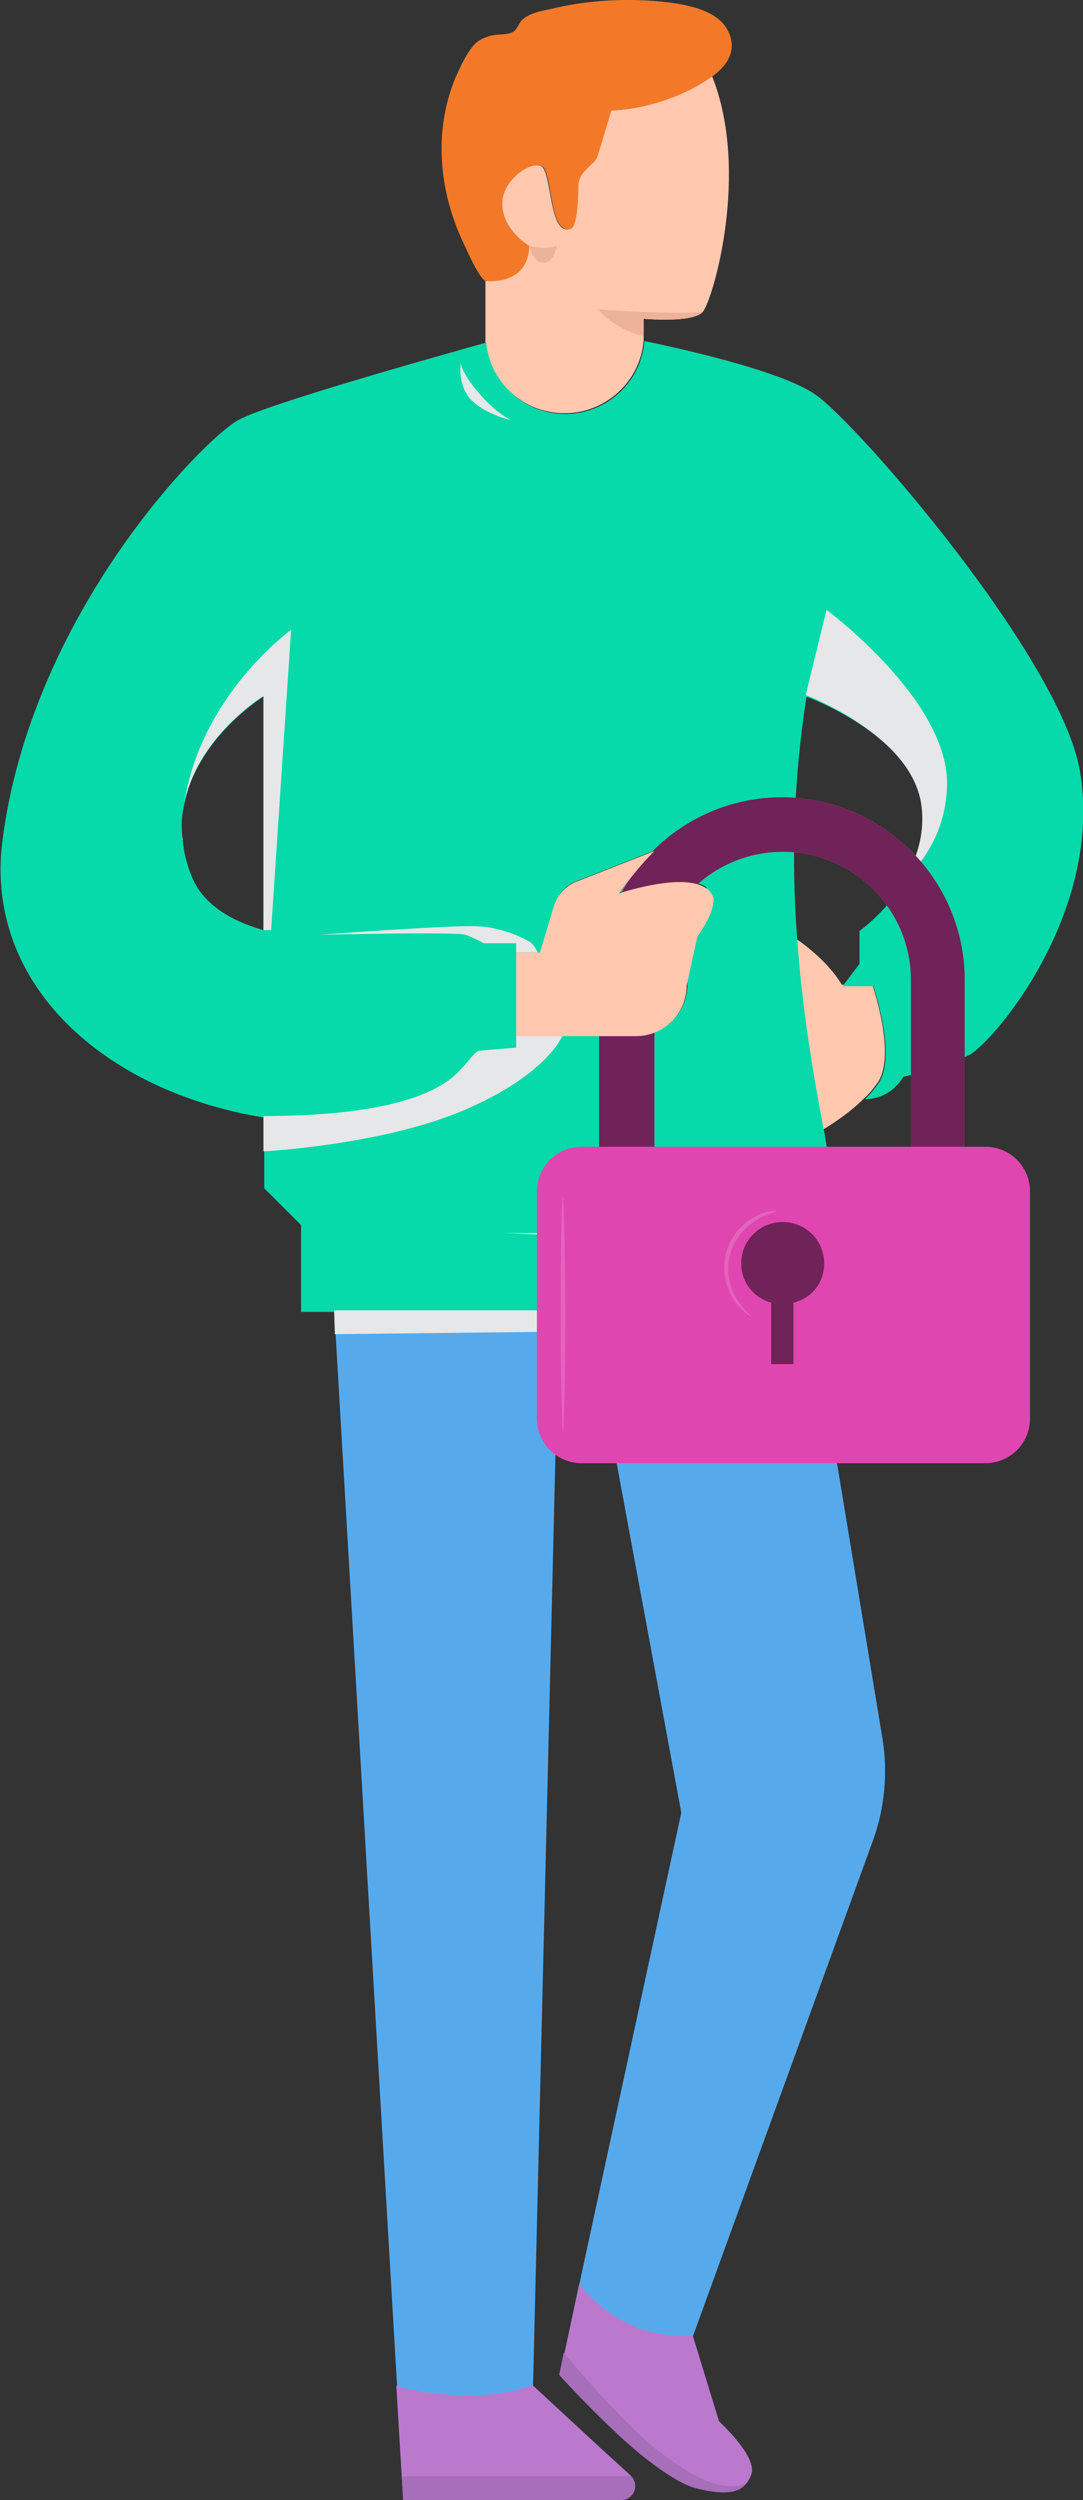 <?xml version="1.0" encoding="utf-8"?>
<!-- Generator: Adobe Illustrator 24.3.0, SVG Export Plug-In . SVG Version: 6.00 Build 0)  -->
<svg version="1.1" id="Layer_1" xmlns="http://www.w3.org/2000/svg" xmlns:xlink="http://www.w3.org/1999/xlink" x="0px" y="0px"
	 viewBox="0 0 141 325.5" style="enable-background:new 0 0 141 325.5;" xml:space="preserve">
<rect x="0" y="0" width="141" height="325.5" fill="#333333" stroke="none"/>
<style type="text/css">
	.st0{fill:#56AAEC;}
	.st1{fill:#FFC8AF;}
	.st2{fill:#BB79CE;}
	.st3{fill:#06DAAA;}
	.st4{fill:#E6E7E8;}
	.st5{fill:#F37928;}
	.st6{fill:#EDB29A;}
	.st7{fill:#A76EBA;}
	.st8{fill:#E8505B;}
	.st9{fill:#702358;}
	.st10{fill:#E046B0;}
	.st11{opacity:0.5;}
	.st12{opacity:0.17;}
	.st13{fill:#FAFAFA;}
</style>
<g>
	<path class="st0" d="M113.7,239.5l-23.5,64.7c-6,0.2-10.9-2-14.8-6.7l13.3-61.5l-10.8-58.4h-5.3l-3.2,133
		c-4.5,1.9-12.6,1.7-17.7,0.1l-8-136.9l-0.2-3.1h62.2l0.4,2.4l8.8,53.3C115.6,230.7,115.2,235.3,113.7,239.5z"/>
	<path class="st1" d="M113.6,128.3c0,0,3.1,9,0.7,12.6c-0.5,0.7-1.1,1.5-1.8,2.1c-2.3,2.3-5.1,3.9-5.4,4.1
		c-1.7-8.7-2.9-16.8-3.5-24.9c0,0,3.9,2.5,6,6H113.6z"/>
	<path class="st2" d="M97.8,322.2c-0.2,0.5-0.4,0.9-0.7,1.2c-1.1,1.3-3.1,1.4-6.6,0.5c-2.2-0.6-6.3-3.5-9.9-6.9
		c-4.1-3.8-7.7-7.8-7.7-7.8l0.6-2.9l1.9-8.9c3.9,4.7,8.8,7,14.8,6.7l3.4,11.1C93.6,315.3,98.7,319.8,97.8,322.2z"/>
	<path class="st1" d="M91.5,40.6c-1.3,1.5-7.7,0.9-7.7,0.9v2.8c-0.4,5.3-4.9,9.5-10.3,9.5c-5.4,0-9.8-4.1-10.3-9.3v-7.9
		c5.9,0.2,5.6-4.6,5.6-4.6s-3.3-1.9-3.5-5.2c-0.2-3.3,3.6-5.8,5.1-5.2c1.5,0.6,1,9.1,3.8,8.2c0.8-0.2,1-3.6,1-5.5
		c0-0.8,0.3-1.6,0.9-2.1l0.9-0.9c0.4-0.4,0.6-0.8,0.8-1.3l1.7-5.6c5.6-0.3,10.3-2.4,13.2-4.5C97.7,22.4,92.8,39.1,91.5,40.6z"/>
	<path class="st2" d="M80.8,325.5H52.5l-0.2-3.1l-0.7-11.8c5.2,1.6,13.2,1.8,17.7-0.1l9.3,8.6l3.4,3.1c0,0,0.1,0.1,0.1,0.1
		C83.3,323.6,82.5,325.5,80.8,325.5z"/>
	<path class="st3" d="M140.6,100.4c-2.5-14.7-29-45.3-34.4-49c-4.7-3.3-19-6.3-22.3-7c-0.4,5.3-4.9,9.5-10.3,9.5
		c-5.4,0-9.8-4.1-10.3-9.3c-5.3,1.5-28.3,7.9-32.3,10.1c-4.5,2.5-27,25.3-30.7,54.9c-2.3,18.5,13.2,32.5,34.1,35.9v9.2l4.8,4.8v11.3
		h66.6v-12.9l3-3c-0.6-2.6-1.1-5.1-1.5-7.6c-1.7-8.7-2.9-16.8-3.5-24.9c-0.8-10.4-0.5-20.7,1.2-31.7c0,0,14.3,5.2,15.1,14.7
		c0.4,3.7-0.8,6.9-2.4,9.5c-2.4,3.9-5.8,6.3-5.8,6.3v4.3l-2.2,2.9h4c0,0,3.1,9,0.7,12.6c-0.5,0.7-1.1,1.5-1.8,2.1c3.5,0,5-2.9,5-2.9
		s5.2-1.2,8.5-2.8C129.4,135.7,143.7,118.7,140.6,100.4z M34.3,121.1c-4.2-1.2-7.8-3.3-9.3-6.9c-0.7-1.7-1.1-3.3-1.2-4.8
		c0-0.3-0.1-0.6-0.1-0.9c0,0,0,0,0,0c-0.1-1.4,0-2.6,0.3-3.8c1.7-8.7,10.3-14,10.3-14V121.1z M91.8,117.3c-0.4,2.6-2.3,7.6-2.3,7.6
		v3.3c0,3.7-3,6.6-6.6,6.6h-1.6c-0.2,1.5-0.2,1.5,0,0h-8h-6V124h3.1l1.9-6.3c0.4-1.4,1.4-2.5,2.8-3l10.2-4c0,0-0.1,0.1-0.1,0.1
		c-1.7,1.7-3.1,3.5-4.5,5.4c2.9-0.9,8.5-2.3,11.1-0.8C92.3,115.8,92,116.5,91.8,117.3z"/>
	<path class="st4" d="M67.2,124v-1.2H63c0,0-1.5-0.8-2.4-1.1c-0.9-0.4-19,0-19,0s17.4-1.3,20.6-1.1c3.2,0.1,6.4,1.7,7,2.2
		c0.5,0.5,0.8,1.2,0.8,1.2H67.2"/>
	<path class="st5" d="M92.8,9.9c-2.9,2.1-7.6,4.2-13.2,4.5L77.9,20c-0.1,0.5-0.4,1-0.8,1.3l-0.9,0.9c-0.6,0.6-0.9,1.3-0.9,2.1
		c0,1.9-0.2,5.3-1,5.5c-2.9,0.8-2.3-7.6-3.8-8.2c-1.5-0.6-5.3,1.9-5.1,5.2c0.2,3.3,3.5,5.2,3.5,5.2s0.3,4.9-5.6,4.6
		c-0.7,0-2.4-3.7-2.6-4.2c-3.5-7-4.4-15-1.4-22.3c0.6-1.3,1.3-2.9,2.2-4c0.6-0.8,1.3-1.1,2.2-1.4c0.9-0.3,2.2-0.1,3-0.5
		c0.7-0.3,0.8-1.3,1.5-1.8c0.9-0.7,2.3-1,3.4-1.2C76.3,0,81.9-0.3,86.9,0.3c2.5,0.3,6.3,1,7.7,3.4C96.1,6.2,94.9,8.4,92.8,9.9z"/>
	<path class="st4" d="M73.2,134.9c0,0-2,5-12.7,9.6c-10.7,4.6-26.2,5.4-26.2,5.4v-4.6c15.8,0,21.4-2.9,23.6-4.3
		c2.4-1.5,3.7-4.1,4.5-4.2c0.8-0.1,4.8-0.4,4.8-0.4v-1.6H73.2z"/>
	<path class="st4" d="M60,47.2c0,1.4,3.3,5.8,6.5,7.5c0,0-3.5-0.8-5.3-2.8C59.5,49.9,60,47.2,60,47.2z"/>
	<path class="st4" d="M23.7,108.5c0,0.3,0,0.6,0.1,0.9l-0.1-0.1C23.7,109,23.7,108.7,23.7,108.5z"/>
	<path class="st4" d="M37.9,82l-2.6,39.1h-1V90.6c0,0-8.6,5.3-10.3,14C26.1,90.5,37.9,82,37.9,82z"/>
	<path class="st4" d="M117.6,114.7c1.6-2.5,2.8-5.8,2.4-9.5c-0.9-9.4-15.1-14.7-15.1-14.7l2.7-11.1c0,0,16.1,11.9,15.7,23
		C123.1,108.3,120.2,112.3,117.6,114.7z"/>
	<polygon class="st4" points="106,173 43.6,173.7 43.5,170.6 105.6,170.6 	"/>
	<path class="st6" d="M68.9,32c2,0.6,3.6,0,3.6,0s-0.4,2.3-1.8,2.2C69.3,34.1,68.9,32,68.9,32z"/>
	<path class="st6" d="M91.5,40.6c-1.3,1.5-7.7,0.9-7.7,0.9v2.3c-4.1-1.1-5.9-3.5-5.9-3.5S88.3,41,91.5,40.6z"/>
	<path class="st7" d="M80.8,325.5H52.5l-0.2-3.1h29.9C83.3,323.6,82.5,325.5,80.8,325.5z"/>
	<path class="st7" d="M97,323.4c-1.1,1.3-3.1,1.4-6.6,0.5c-2.2-0.6-6.3-3.5-9.9-6.9c-4.1-3.8-7.7-7.8-7.7-7.8l0.6-2.9
		c2.5,3,8.6,10,12.2,12.7C89.4,321.9,93.6,324.6,97,323.4z"/>
	<path class="st4" d="M105.6,157.7c0,0-11.4,1.3-22.2,2.2c-10.8,0.9-17.8,0.6-17.8,0.6s15.1,1,27.1,0c12-0.9,13-1.2,13-1.2V157.7z"
		/>
	<g>
		<g>
			<path class="st8" d="M125.8,166.6h-7.2v-39c0-9.2-7.5-16.7-16.7-16.7s-16.7,7.5-16.7,16.7v39h-7.2v-39
				c0-13.1,10.7-23.8,23.8-23.8c13.1,0,23.8,10.7,23.8,23.8V166.6z"/>
		</g>
	</g>
	<g>
		<g>
			<path class="st9" d="M125.8,166.6h-7.2v-39c0-9.2-7.5-16.7-16.7-16.7s-16.7,7.5-16.7,16.7v39h-7.2v-39
				c0-13.1,10.7-23.8,23.8-23.8c13.1,0,23.8,10.7,23.8,23.8V166.6z"/>
		</g>
	</g>
	<g>
		<g>
			<path class="st10" d="M128.3,190.5H75.7c-3.2,0-5.8-2.6-5.8-5.8v-29.6c0-3.2,2.6-5.8,5.8-5.8h52.6c3.2,0,5.8,2.6,5.8,5.8v29.6
				C134.1,187.9,131.5,190.5,128.3,190.5z"/>
		</g>
	</g>
	<g class="st11">
		<path d="M107.3,164.5c0-3-2.4-5.4-5.4-5.4c-3,0-5.4,2.4-5.4,5.4c0,2.5,1.7,4.5,3.9,5.1v8h2.9v-8C105.7,169,107.3,167,107.3,164.5z
			"/>
	</g>
	<g class="st12">
		<g>
			<g>
				<path class="st13" d="M73.3,186.6c-0.1,0-0.3-6.9-0.3-15.3c0-8.5,0.1-15.3,0.3-15.3c0.1,0,0.3,6.9,0.3,15.3
					C73.6,179.7,73.4,186.6,73.3,186.6z"/>
			</g>
		</g>
	</g>
	<g class="st12">
		<g>
			<g>
				<path class="st13" d="M97.8,171.4c0,0-0.3-0.1-0.6-0.4c-0.4-0.3-0.9-0.7-1.4-1.4c-1-1.3-1.9-3.7-1.3-6.3c0.6-2.6,2.5-4.3,4-5
					c0.8-0.4,1.4-0.6,1.9-0.6c0.5-0.1,0.7-0.1,0.7,0c0,0.1-1,0.2-2.4,1c-1.4,0.8-3.1,2.4-3.7,4.8c-0.6,2.4,0.2,4.6,1.1,5.9
					C97,170.7,97.8,171.3,97.8,171.4z"/>
			</g>
		</g>
	</g>
	<path class="st1" d="M75,114.8l10.2-4c0,0-0.1,0.1-0.1,0.1c-1.7,1.7-3.1,3.5-4.5,5.4c2.9-0.9,8.5-2.3,11.1-0.8
		c0.6,0.3,1,0.8,1.2,1.5c0.1,2-2.1,4.9-2.1,4.9l-1.4,6.4c0,3.7-3,6.6-6.6,6.6h-1.6h-8h-6V124h3.1l1.9-6.3
		C72.7,116.4,73.7,115.3,75,114.8z"/>
</g>
</svg>
